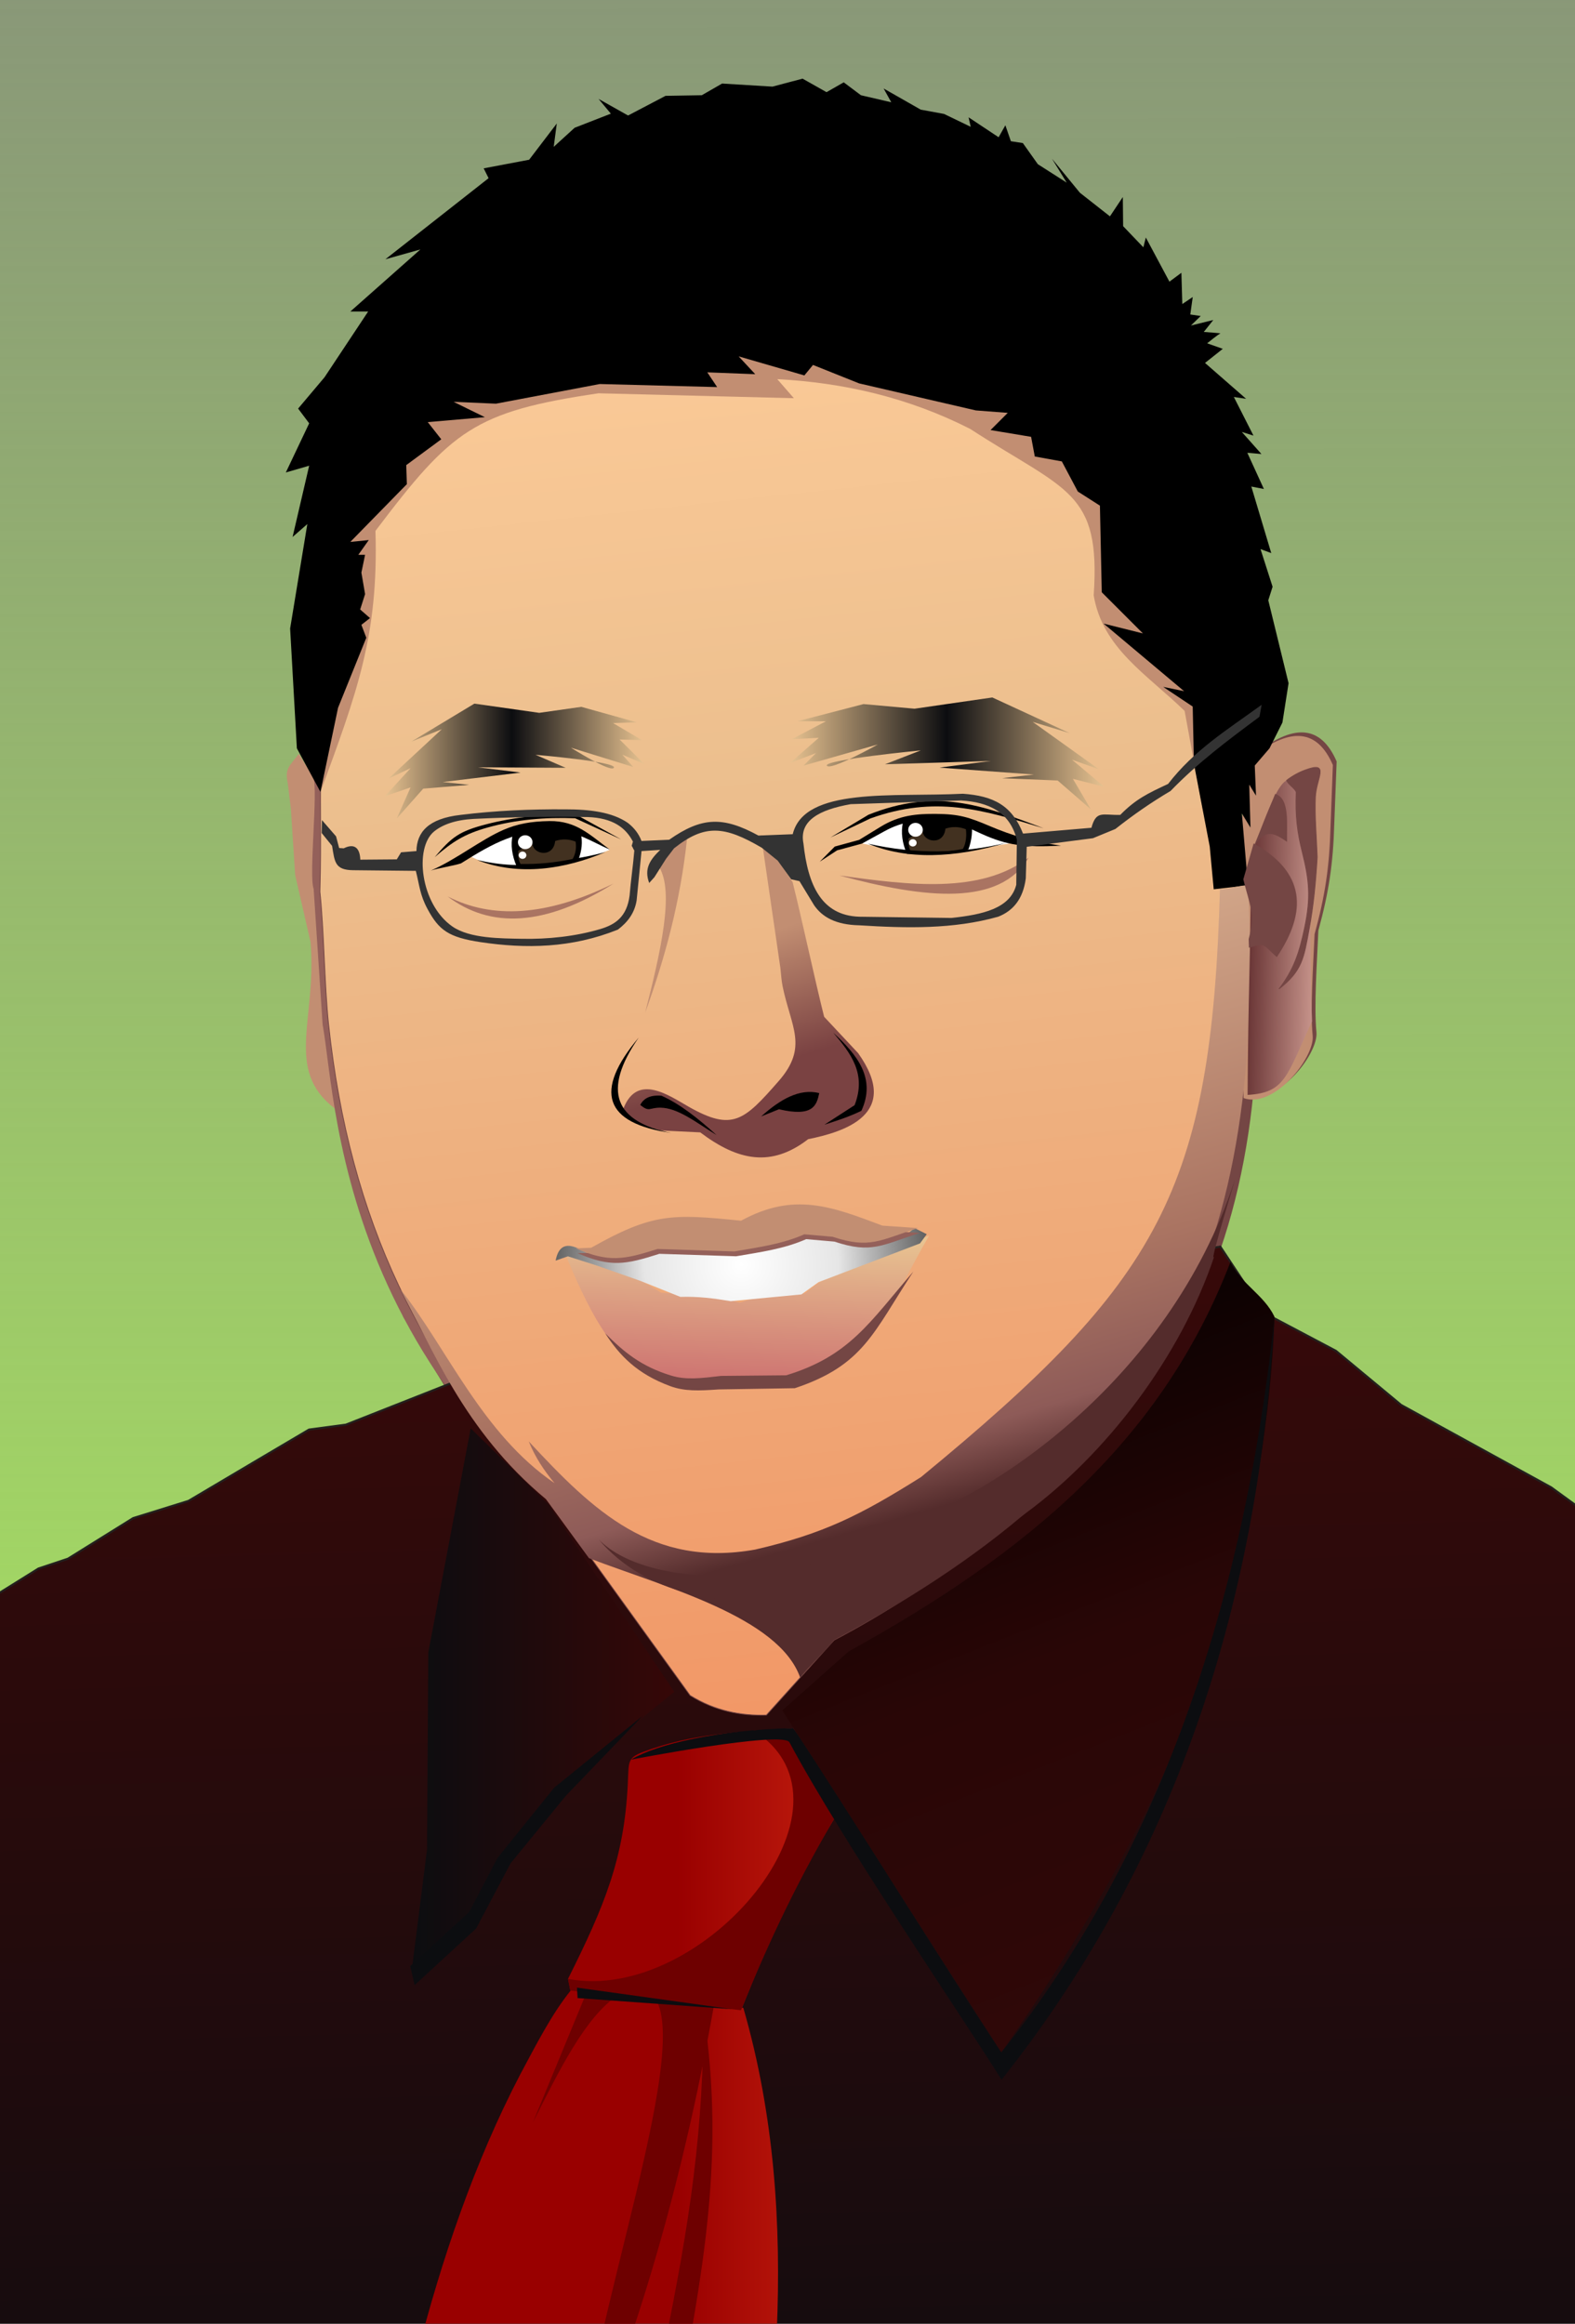 <?xml version="1.0" encoding="UTF-8" standalone="no"?>
<!-- Creator: CorelDRAW -->

<svg
   xmlns:dc="http://purl.org/dc/elements/1.1/"
   xmlns:cc="http://creativecommons.org/ns#"
   xmlns:rdf="http://www.w3.org/1999/02/22-rdf-syntax-ns#"
   xmlns:svg="http://www.w3.org/2000/svg"
   xmlns="http://www.w3.org/2000/svg"
   xmlns:xlink="http://www.w3.org/1999/xlink"
   xmlns:sodipodi="http://sodipodi.sourceforge.net/DTD/sodipodi-0.dtd"
   xmlns:inkscape="http://www.inkscape.org/namespaces/inkscape"
   xml:space="preserve"
   width="610"
   height="900"
   style="fill-rule:evenodd"
   viewBox="0 0 227.123 335.1"
   id="svg2"
   version="1.1"
   inkscape:version="0.48.4 r9939"
   sodipodi:docname="rene.svg"><rect x="0" y="0" width="227.123" height="335.1" fill="#808080" stroke="none"/><sodipodi:namedview
     pagecolor="#ffffff"
     bordercolor="#666666"
     borderopacity="1"
     objecttolerance="10"
     gridtolerance="10"
     guidetolerance="10"
     inkscape:pageopacity="0"
     inkscape:pageshadow="2"
     inkscape:window-width="1366"
     inkscape:window-height="713"
     id="namedview729"
     showgrid="false"
     inkscape:zoom="0.32649145"
     inkscape:cx="-248.87494"
     inkscape:cy="631.12263"
     inkscape:window-x="-2"
     inkscape:window-y="-3"
     inkscape:window-maximized="1"
     inkscape:current-layer="svg2"
     borderlayer="true" /><defs
     id="defs4"><linearGradient
       inkscape:collect="always"
       id="linearGradient4030"><stop
         style="stop-color:#a3d963;stop-opacity:1;"
         offset="0"
         id="stop4032" /><stop
         style="stop-color:#a3d963;stop-opacity:0;"
         offset="1"
         id="stop4034" /></linearGradient><linearGradient
       inkscape:collect="always"
       id="linearGradient3226"><stop
         style="stop-color:#ffff00;stop-opacity:1;"
         offset="0"
         id="stop3228" /><stop
         style="stop-color:#a3d963;stop-opacity:0"
         offset="1"
         id="stop3230" /></linearGradient><style
       type="text/css"
       id="style6">
    .str1 {stroke:#744644;stroke-width:0.101}
    .str2 {stroke:#CC66CC;stroke-width:0.101}
    .str3 {stroke:#1D1A1F;stroke-width:0.101}
    .str0 {stroke:#23201D;stroke-width:0.264}
    .fil50 {fill:none}
    .fil48 {fill:#0C0D10}
    .fil12 {fill:black}
    .fil14 {fill:#003333}
    .fil42 {fill:#333333}
    .fil36 {fill:#423120}
    .fil54 {fill:#4D0000}
    .fil53 {fill:#542C2C}
    .fil64 {fill:#660066}
    .fil44 {fill:#6E0000}
    .fil19 {fill:#744644}
    .fil52 {fill:#915E5A}
    .fil31 {fill:#94605A}
    .fil15 {fill:#990099}
    .fil6 {fill:#9F695A}
    .fil20 {fill:#A77260}
    .fil41 {fill:#AA7462}
    .fil30 {fill:#C28E72}
    .fil7 {fill:#CC66CC}
    .fil51 {fill:#E0A57B}
    .fil8 {fill:#ECB988}
    .fil69 {fill:#FF6600}
    .fil18 {fill:#FF99FF}
    .fil68 {fill:#FFCC00}
    .fil5 {fill:#FFCCCB}
    .fil13 {fill:white}
    .fil55 {fill:#1D1A1F}
    .fil70 {fill:#6E4671}
    .fil17 {fill:#D89480}
    .fil46 {fill:url(#id0)}
    .fil35 {fill:url(#id1)}
    .fil43 {fill:url(#id2)}
    .fil34 {fill:url(#id3)}
    .fil23 {fill:url(#id4)}
    .fil25 {fill:url(#id5)}
    .fil24 {fill:url(#id6)}
    .fil26 {fill:url(#id7)}
    .fil66 {fill:url(#id8)}
    .fil3 {fill:url(#id9)}
    .fil65 {fill:url(#id10)}
    .fil32 {fill:url(#id11)}
    .fil11 {fill:url(#id12)}
    .fil1 {fill:url(#id13)}
    .fil0 {fill:url(#id14)}
    .fil29 {fill:url(#id15)}
    .fil33 {fill:url(#id16)}
    .fil4 {fill:url(#id17)}
    .fil10 {fill:url(#id18)}
    .fil62 {fill:url(#id19)}
    .fil57 {fill:url(#id20)}
    .fil63 {fill:url(#id21)}
    .fil59 {fill:url(#id22)}
    .fil38 {fill:url(#id23)}
    .fil27 {fill:url(#id24)}
    .fil2 {fill:url(#id25)}
    .fil60 {fill:url(#id26)}
    .fil67 {fill:url(#id27)}
    .fil47 {fill:url(#id28)}
    .fil61 {fill:url(#id29)}
    .fil40 {fill:url(#id30)}
    .fil49 {fill:url(#id31)}
    .fil45 {fill:url(#id32)}
    .fil28 {fill:url(#id33)}
    .fil58 {fill:url(#id34)}
    .fil9 {fill:url(#id35)}
    .fil56 {fill:url(#id36)}
    .fil16 {fill:url(#id37)}
    .fil37 {fill:url(#id38)}
    .fil39 {fill:url(#id39)}
    .fil71 {fill:url(#id40)}
    .fil21 {fill:url(#id41)}
    .fil22 {fill:url(#id42)}
   </style><linearGradient
       id="id0"
       gradientUnits="userSpaceOnUse"
       x1="534.987"
       y1="224.785"
       x2="567.893"
       y2="224.785"><stop
         offset="0"
         style="stop-color:#0C0D10"
         id="stop9" /><stop
         offset="1"
         style="stop-color:#360707"
         id="stop11" /></linearGradient><linearGradient
       id="id1"
       gradientUnits="userSpaceOnUse"
       x1="621.904"
       y1="106.221"
       x2="582.447"
       y2="106.221"><stop
         offset="0"
         style="stop-color:#E8C391"
         id="stop14" /><stop
         offset="0.502"
         style="stop-color:#0C0D10"
         id="stop16" /><stop
         offset="1"
         style="stop-color:#E8C391"
         id="stop18" /></linearGradient><linearGradient
       id="id2"
       gradientUnits="userSpaceOnUse"
       x1="528.728"
       y1="285.394"
       x2="588.677"
       y2="285.394"><stop
         offset="0"
         style="stop-color:#990000"
         id="stop21" /><stop
         offset="0.659"
         style="stop-color:#990000"
         id="stop23" /><stop
         offset="1"
         style="stop-color:#C21E0F"
         id="stop25" /></linearGradient><linearGradient
       id="id3"
       gradientUnits="userSpaceOnUse"
       x1="531.547"
       y1="107.179"
       x2="564.125"
       y2="107.179"><stop
         offset="0"
         style="stop-color:#E8C391"
         id="stop28" /><stop
         offset="0.49"
         style="stop-color:#0C0D10"
         id="stop30" /><stop
         offset="1"
         style="stop-color:#E8C391"
         id="stop32" /></linearGradient><linearGradient
       id="id4"
       gradientUnits="userSpaceOnUse"
       xlink:href="#id3"
       x1="95.452"
       y1="115.577"
       x2="135.405"
       y2="115.577" /><linearGradient
       id="id5"
       gradientUnits="userSpaceOnUse"
       xlink:href="#id3"
       x1="150.681"
       y1="119.072"
       x2="190.116"
       y2="119.072" /><linearGradient
       id="id6"
       gradientUnits="userSpaceOnUse"
       x1="328.956"
       y1="115.286"
       x2="368.909"
       y2="115.286"><stop
         offset="0"
         style="stop-color:#FFD1D1"
         id="stop37" /><stop
         offset="0.49"
         style="stop-color:#0C0D10"
         id="stop39" /><stop
         offset="1"
         style="stop-color:#FFD4DC"
         id="stop41" /></linearGradient><linearGradient
       id="id7"
       gradientUnits="userSpaceOnUse"
       xlink:href="#id6"
       x1="384.185"
       y1="118.782"
       x2="423.62"
       y2="118.782" /><linearGradient
       id="id8"
       gradientUnits="userSpaceOnUse"
       x1="810.614"
       y1="41.808"
       x2="821.027"
       y2="229.239"><stop
         offset="0"
         style="stop-color:#FFCCCC"
         id="stop45" /><stop
         offset="0.749"
         style="stop-color:#FFCCC7"
         id="stop47" /><stop
         offset="1"
         style="stop-color:#EAC200"
         id="stop49" /></linearGradient><linearGradient
       id="id9"
       gradientUnits="userSpaceOnUse"
       x1="346.704"
       y1="341.842"
       x2="349.391"
       y2="207.495"><stop
         offset="0"
         style="stop-color:#0C0D10"
         id="stop52" /><stop
         offset="1"
         style="stop-color:#A11D9D"
         id="stop54" /></linearGradient><linearGradient
       id="id10"
       gradientUnits="userSpaceOnUse"
       xlink:href="#id9"
       x1="814.436"
       y1="344.345"
       x2="817.947"
       y2="168.8" /><linearGradient
       id="id11"
       gradientUnits="userSpaceOnUse"
       x1="584.819"
       y1="344.103"
       x2="579.896"
       y2="166.881"><stop
         offset="0"
         style="stop-color:#0C0D10"
         id="stop58" /><stop
         offset="1"
         style="stop-color:#380909"
         id="stop60" /></linearGradient><linearGradient
       id="id12"
       gradientUnits="userSpaceOnUse"
       x1="416.575"
       y1="146.194"
       x2="309.945"
       y2="143.655"><stop
         offset="0"
         style="stop-color:#FFCCCB"
         id="stop63" /><stop
         offset="1"
         style="stop-color:#FFB8B8"
         id="stop65" /></linearGradient><linearGradient
       id="id13"
       gradientUnits="userSpaceOnUse"
       x1="366.848"
       y1="-3.104"
       x2="327.891"
       y2="345.747"><stop
         offset="0"
         style="stop-color:#FFCC00"
         id="stop68" /><stop
         offset="1"
         style="stop-color:#ED62AA"
         id="stop70" /></linearGradient><linearGradient
       id="id14"
       gradientUnits="userSpaceOnUse"
       x1="100.291"
       y1="-0.34"
       x2="127.441"
       y2="343.564"><stop
         offset="0"
         style="stop-color:#9999FF"
         id="stop73" /><stop
         offset="1"
         style="stop-color:white"
         id="stop75" /></linearGradient><linearGradient
       id="id15"
       gradientUnits="userSpaceOnUse"
       x1="568.418"
       y1="-0.21"
       x2="595.691"
       y2="345.249"><stop
         offset="0"
         style="stop-color:#9999FF"
         id="stop78" /><stop
         offset="1"
         style="stop-color:white"
         id="stop80" /></linearGradient><linearGradient
       id="id16"
       gradientUnits="userSpaceOnUse"
       x1="571.524"
       y1="40.528"
       x2="591.831"
       y2="228.36"><stop
         offset="0"
         style="stop-color:#FFCC99"
         id="stop83" /><stop
         offset="0.361"
         style="stop-color:#ECBF8E"
         id="stop85" /><stop
         offset="1"
         style="stop-color:#F29766"
         id="stop87" /></linearGradient><linearGradient
       id="id17"
       gradientUnits="userSpaceOnUse"
       xlink:href="#id16"
       x1="112.803"
       y1="63.63"
       x2="138.558"
       y2="301.871" /><linearGradient
       id="id18"
       gradientUnits="userSpaceOnUse"
       x1="182.698"
       y1="147.045"
       x2="76.814"
       y2="143.384"><stop
         offset="0"
         style="stop-color:#FFCC99"
         id="stop91" /><stop
         offset="0.702"
         style="stop-color:#ECBF8E"
         id="stop93" /><stop
         offset="1"
         style="stop-color:#F29766"
         id="stop95" /></linearGradient><linearGradient
       id="id19"
       gradientUnits="userSpaceOnUse"
       x1="207.326"
       y1="297.511"
       x2="194.461"
       y2="340.782"><stop
         offset="0"
         style="stop-color:#760804"
         id="stop98" /><stop
         offset="0.769"
         style="stop-color:#500101"
         id="stop100" /><stop
         offset="1"
         style="stop-color:#2E0404"
         id="stop102" /></linearGradient><linearGradient
       id="id20"
       gradientUnits="userSpaceOnUse"
       x1="8.019"
       y1="342.581"
       x2="42.357"
       y2="285.352"><stop
         offset="0"
         style="stop-color:#760804"
         id="stop105" /><stop
         offset="1"
         style="stop-color:#4D0000"
         id="stop107" /></linearGradient><linearGradient
       id="id21"
       gradientUnits="userSpaceOnUse"
       x1="182.576"
       y1="286.243"
       x2="190.688"
       y2="233.515"><stop
         offset="0"
         style="stop-color:#9C0500"
         id="stop110" /><stop
         offset="0.31"
         style="stop-color:#740804"
         id="stop112" /><stop
         offset="0.831"
         style="stop-color:#500101"
         id="stop114" /><stop
         offset="1"
         style="stop-color:#2E0404"
         id="stop116" /></linearGradient><linearGradient
       id="id22"
       gradientUnits="userSpaceOnUse"
       x1="75.438"
       y1="341.617"
       x2="87.482"
       y2="263.328"><stop
         offset="0"
         style="stop-color:#760804"
         id="stop119" /><stop
         offset="0.58"
         style="stop-color:#500101"
         id="stop121" /><stop
         offset="1"
         style="stop-color:#2E0404"
         id="stop123" /></linearGradient><linearGradient
       id="id23"
       gradientUnits="userSpaceOnUse"
       x1="576.767"
       y1="186.841"
       x2="577.438"
       y2="166.694"><stop
         offset="0"
         style="stop-color:#CB6C6E"
         id="stop126" /><stop
         offset="1"
         style="stop-color:#E8C391"
         id="stop128" /></linearGradient><linearGradient
       id="id24"
       gradientUnits="userSpaceOnUse"
       x1="133.124"
       y1="299.526"
       x2="121.325"
       y2="185.489"><stop
         offset="0"
         style="stop-color:#E6BF9C"
         id="stop131" /><stop
         offset="0.549"
         style="stop-color:#AA7462"
         id="stop133" /><stop
         offset="0.702"
         style="stop-color:#8E5B58"
         id="stop135" /><stop
         offset="0.78"
         style="stop-color:#542C2C"
         id="stop137" /><stop
         offset="1"
         style="stop-color:#542C2C"
         id="stop139" /></linearGradient><linearGradient
       id="id25"
       gradientUnits="userSpaceOnUse"
       x1="119.821"
       y1="206.357"
       x2="109.267"
       y2="343.561"><stop
         offset="0"
         style="stop-color:black"
         id="stop142" /><stop
         offset="0.188"
         style="stop-color:#950100"
         id="stop144" /><stop
         offset="1"
         style="stop-color:#610E07"
         id="stop146" /></linearGradient><linearGradient
       id="id26"
       gradientUnits="userSpaceOnUse"
       xlink:href="#id22"
       x1="163.159"
       y1="328.747"
       x2="169.658"
       y2="286.508" /><linearGradient
       id="id27"
       gradientUnits="userSpaceOnUse"
       x1="814.919"
       y1="121.828"
       x2="832.181"
       y2="225.401"><stop
         offset="0"
         style="stop-color:#CC66CC"
         id="stop150" /><stop
         offset="0.659"
         style="stop-color:#AE5FB0"
         id="stop152" /><stop
         offset="0.831"
         style="stop-color:#7C5282"
         id="stop154" /><stop
         offset="1"
         style="stop-color:#6D4E75"
         id="stop156" /></linearGradient><linearGradient
       id="id28"
       gradientUnits="userSpaceOnUse"
       x1="639.496"
       y1="129.717"
       x2="648.356"
       y2="129.967"><stop
         offset="0"
         style="stop-color:#622E2F"
         id="stop159" /><stop
         offset="1"
         style="stop-color:#C7948B"
         id="stop161" /></linearGradient><linearGradient
       id="id29"
       gradientUnits="userSpaceOnUse"
       xlink:href="#id22"
       x1="126.41"
       y1="336.829"
       x2="131.064"
       y2="306.582" /><linearGradient
       id="id30"
       gradientUnits="userSpaceOnUse"
       xlink:href="#id24"
       x1="572.656"
       y1="119.4"
       x2="603.018"
       y2="225.67" /><linearGradient
       id="id31"
       gradientUnits="userSpaceOnUse"
       xlink:href="#id24"
       x1="71.775"
       y1="136.199"
       x2="79.132"
       y2="156.118" /><linearGradient
       id="id32"
       gradientUnits="userSpaceOnUse"
       x1="593.787"
       y1="172.666"
       x2="630.965"
       y2="266.85"><stop
         offset="0"
         style="stop-color:black"
         id="stop167" /><stop
         offset="0.51"
         style="stop-color:#290606"
         id="stop169" /><stop
         offset="1"
         style="stop-color:#300808"
         id="stop171" /></linearGradient><linearGradient
       id="id33"
       gradientUnits="userSpaceOnUse"
       x1="72.77"
       y1="145.646"
       x2="64.133"
       y2="132.244"><stop
         offset="0"
         style="stop-color:#E6BF9C"
         id="stop174" /><stop
         offset="0.012"
         style="stop-color:#AA7462"
         id="stop176" /><stop
         offset="0.369"
         style="stop-color:#8E5B58"
         id="stop178" /><stop
         offset="0.78"
         style="stop-color:#542C2C"
         id="stop180" /><stop
         offset="1"
         style="stop-color:#542C2C"
         id="stop182" /></linearGradient><linearGradient
       id="id34"
       gradientUnits="userSpaceOnUse"
       xlink:href="#id20"
       x1="74.624"
       y1="306.017"
       x2="62.177"
       y2="340.869" /><linearGradient
       id="id35"
       gradientUnits="userSpaceOnUse"
       x1="87.886"
       y1="155.601"
       x2="61.211"
       y2="143.005"><stop
         offset="0"
         style="stop-color:#FFCC99"
         id="stop186" /><stop
         offset="0.361"
         style="stop-color:#ECBF8E"
         id="stop188" /><stop
         offset="1"
         style="stop-color:#C47347"
         id="stop190" /></linearGradient><linearGradient
       id="id36"
       gradientUnits="userSpaceOnUse"
       x1="153.033"
       y1="270.303"
       x2="148.336"
       y2="286.744"><stop
         offset="0"
         style="stop-color:#0C0D10"
         id="stop193" /><stop
         offset="0.451"
         style="stop-color:#7B4443"
         id="stop195" /><stop
         offset="1"
         style="stop-color:#C28E72"
         id="stop197" /></linearGradient><linearGradient
       id="id37"
       gradientUnits="userSpaceOnUse"
       x1="146.161"
       y1="155.412"
       x2="141.355"
       y2="140.325"><stop
         offset="0"
         style="stop-color:#7A4242"
         id="stop200" /><stop
         offset="1"
         style="stop-color:#C28E72"
         id="stop202" /></linearGradient><linearGradient
       id="id38"
       gradientUnits="userSpaceOnUse"
       xlink:href="#id37"
       x1="581.459"
       y1="145.031"
       x2="576.56"
       y2="129.652" /><radialGradient
       id="id39"
       gradientUnits="userSpaceOnUse"
       cx="576.302"
       cy="170.44"
       r="23.308"
       fx="576.302"
       fy="170.44"><stop
         offset="0"
         style="stop-color:white"
         id="stop206" /><stop
         offset="0.522"
         style="stop-color:#E6E6E6"
         id="stop208" /><stop
         offset="1"
         style="stop-color:#636363"
         id="stop210" /></radialGradient><radialGradient
       id="id40"
       gradientUnits="userSpaceOnUse"
       cx="810.136"
       cy="171.52"
       r="23.308"
       fx="810.136"
       fy="171.52"><stop
         offset="0"
         style="stop-color:white"
         id="stop213" /><stop
         offset="0.522"
         style="stop-color:#EDEDED"
         id="stop215" /><stop
         offset="1"
         style="stop-color:gray"
         id="stop217" /></radialGradient><radialGradient
       id="id41"
       gradientUnits="userSpaceOnUse"
       cx="141.654"
       cy="180.188"
       r="16.931"
       fx="141.654"
       fy="180.188"><stop
         offset="0"
         style="stop-color:white"
         id="stop220" /><stop
         offset="0.439"
         style="stop-color:#FEFEFE"
         id="stop222" /><stop
         offset="1"
         style="stop-color:#D9D9D9"
         id="stop224" /></radialGradient><radialGradient
       id="id42"
       gradientUnits="userSpaceOnUse"
       cx="375.158"
       cy="179.897"
       r="16.931"
       fx="375.158"
       fy="179.897"><stop
         offset="0"
         style="stop-color:white"
         id="stop227" /><stop
         offset="0.439"
         style="stop-color:#FEFEFE"
         id="stop229" /><stop
         offset="1"
         style="stop-color:#E0E0E0"
         id="stop231" /></radialGradient><linearGradient
       inkscape:collect="always"
       xlink:href="#id16"
       id="linearGradient3176"
       gradientUnits="userSpaceOnUse"
       x1="571.524"
       y1="40.528"
       x2="591.831"
       y2="228.36" /><linearGradient
       inkscape:collect="always"
       xlink:href="#id3"
       id="linearGradient3178"
       gradientUnits="userSpaceOnUse"
       x1="531.547"
       y1="107.179"
       x2="564.125"
       y2="107.179" /><linearGradient
       inkscape:collect="always"
       xlink:href="#linearGradient3226"
       id="linearGradient3232"
       x1="42.88"
       y1="118.969"
       x2="99.543"
       y2="149.597"
       gradientUnits="userSpaceOnUse" /><linearGradient
       inkscape:collect="always"
       xlink:href="#linearGradient4030"
       id="linearGradient4036"
       x1="116.17"
       y1="340.174"
       x2="116.001"
       y2="1.49"
       gradientUnits="userSpaceOnUse"
       gradientTransform="matrix(1.229,0,0,0.994,-29.626,-93.251)" /></defs><rect
     style="fill:url(#linearGradient4036);fill-opacity:1;stroke:#000080;stroke-width:3.259"
     id="rect4002"
     width="285.478"
     height="339.243"
     x="-28.744"
     y="-93.85" /><g
     id="Ebene_x0020_1"
     transform="matrix(1.148,0,0,1.148,-554.71,-13.297)"><path
       class="fil19"
       d="m 641.488,105.805 c 4.271,-3.161 7.617,-3.17 9.611,1.429 -0.1,2.622 -0.199,5.245 -0.299,7.867 -0.14,4.968 -0.684,8.584 -1.998,13.378 -0.176,4.038 -0.56,9.521 -0.241,12.757 0.267,2.716 -4.837,9.214 -8.677,7.838 -0.347,-10.536 -0.693,-21.072 -1.04,-31.608 0.882,-3.887 1.763,-7.774 2.645,-11.661 z"
       id="path399"
       inkscape:connector-curvature="0"
       style="fill:#744644" /><path
       class="fil19"
       d="m 533.761,176.839 c 6.173,7.398 10.617,16.111 19.754,22.341 -1.306,-1.571 -2.452,-3.271 -3.244,-5.253 8.162,8.807 15.553,15.879 28.426,13.595 8.66,-1.998 13.296,-4.363 20.856,-9.115 29.868,-24.582 36.493,-35.822 37.541,-73.846 0.978,0.052 2.546,-0.53 3.525,-0.479 3.566,43.684 -9.338,71.333 -52.001,94.807 -1.081,1.39 -3.167,3.321 -4.249,4.712 -2.713,-7.622 -16.829,-11.303 -26.529,-14.998 -1.802,-2.472 -3.605,-4.944 -5.407,-7.415 -10.364,-8.612 -14.123,-16.992 -18.673,-24.35 z"
       id="path401"
       inkscape:connector-curvature="0"
       style="fill:#744644" /><path
       class="fil30"
       d="m 522.973,109.912 c -0.746,-1.209 -1.492,-2.418 -2.238,-3.627 -1.182,1.558 -1.79,1.8 -1.389,3.705 0.129,1.055 0.257,2.11 0.386,3.164 0.18,2.778 0.36,5.557 0.54,8.335 0.643,2.804 1.286,5.608 1.929,8.412 0.843,9.653 -3.343,16.006 3.037,20.924 -0.334,-13.532 -1.931,-27.381 -2.265,-40.913 z"
       id="path403"
       inkscape:connector-curvature="0"
       style="fill:#c28e72" /><path
       class="fil31"
       d="m 587.596,96.454 c -9.528,1.433 -19.009,2.523 -29.079,7.095 2.021,-0.3 4.068,-0.397 6.174,-0.044 -11.765,2.401 -21.647,5.044 -26.381,17.231 -2.79,8.438 -3.177,13.628 -3.042,22.557 5.496,38.291 11.66,49.79 43.609,70.432 -0.552,0.809 -0.869,2.451 -1.422,3.261 -51.811,-25.504 -51.805,-66.201 -53.732,-76.698 0,0 -1.129,-17.054 -1.129,-17.054 -0.627,-1.646 0.581,-12.362 -0.046,-14.008 7.922,1.64 17.474,-0.504 25.669,-6.873 3.048,-0.257 6.097,-0.513 9.145,-0.77 12.742,-4.384 21.583,-5.061 30.233,-5.128 z"
       id="path405"
       inkscape:connector-curvature="0"
       style="fill:#94605a" /><path
       class="fil30"
       d="m 641.013,106.253 c 4.271,-3.161 7.617,-3.17 9.611,1.429 -0.1,2.622 -0.199,5.245 -0.299,7.867 -0.14,4.968 -0.684,8.584 -1.998,13.378 -0.176,4.038 -0.56,9.521 -0.241,12.757 0.267,2.716 -4.837,9.214 -8.678,7.838 -0.347,-10.536 -0.693,-21.072 -1.04,-31.608 0.882,-3.887 1.763,-7.774 2.645,-11.661 z"
       id="path407"
       inkscape:connector-curvature="0"
       style="fill:#c28e72" /><polygon
       class="fil32 str0"
       points="687.782,203.834 696.738,211.25 696.738,342.804 467.977,342.804 467.977,221.137 488.027,208.623 491.735,207.387 499.923,202.289 506.875,200.126 515.218,195.183 522.015,191.166 526.65,190.548 543.489,183.905 636.482,168.18 640.354,174.018 640.199,175.563 651.013,181.279 659.201,188.076 678.049,198.427 683.147,202.135 "
       id="polygon409"
       style="fill:url(#id11);stroke:#23201d;stroke-width:0.264" /><path
       class="fil33 str1"
       d="m 523.538,105.295 c -0.206,6.798 0.051,11.511 -0.155,18.309 0.515,4.841 0.567,11.765 1.082,16.606 2.666,24.862 11.554,42.776 27.808,59.942 5.871,8.136 11.741,16.273 17.612,24.409 3.193,1.982 6.386,2.548 9.578,2.472 2.832,-3.141 5.665,-6.283 8.497,-9.424 26.772,-14.117 43.847,-35.526 51.311,-67.911 -0.309,-6.437 0.752,-12.32 0.443,-18.757 -0.206,-2.317 -0.412,-4.635 -0.618,-6.952 -4.794,-21.633 -9.588,-43.266 -14.382,-64.899 -13.086,-5.77 -26.171,-11.54 -39.257,-17.31 -12.88,3.606 -25.759,7.213 -38.639,10.819 -7.006,6.491 -14.013,12.983 -21.02,19.474 -0.754,11.074 -1.507,22.149 -2.261,33.223 z"
       id="path411"
       inkscape:connector-curvature="0"
       style="fill:url(#linearGradient3176);stroke:#744644;stroke-width:0.101" /><path
       class="fil30"
       d="m 523.453,111.07 c 4.567,-12.449 7.31,-19.654 6.906,-32.795 9.569,-12.658 12.401,-14.982 28.016,-17.288 8.181,0.206 16.362,0.412 24.543,0.617 -0.695,-0.798 -1.389,-1.595 -2.084,-2.393 8.367,0.444 16.484,2.309 24.234,6.251 12.119,7.87 16.408,7.755 15.513,20.915 1.131,6.66 6.644,9.869 11.422,14.51 0.767,4.194 1.534,8.389 2.301,12.583 0.185,-9.777 0.37,-19.554 0.555,-29.331 -3.782,-5.84 -7.563,-11.68 -11.345,-17.52 -15.676,-5.311 -31.352,-10.621 -47.029,-15.932 -14.934,3.965 -29.868,7.931 -44.802,11.896 -2.177,6.337 -4.354,12.673 -6.531,19.01 -0.566,9.825 -1.132,19.651 -1.699,29.476 z"
       id="path413"
       inkscape:connector-curvature="0"
       style="fill:#c28e72" /><path
       class="fil12"
       d="m 584.238,58.743 -8.258,-2.393 2.084,2.238 -6.02,-0.232 1.235,1.852 -14.741,-0.386 -13.043,2.47 -5.325,-0.232 3.936,1.929 -7.178,0.617 1.698,2.161 -4.399,3.241 0.077,2.393 -7.1,7.255 2.315,-0.232 -1.312,1.852 0.849,0 -0.463,2.238 0.463,2.701 -0.617,1.929 1.235,1.081 -1.081,0.849 0.617,1.621 -3.55,8.798 -2.207,10.573 -2.964,-5.48 -0.849,-15.05 2.161,-13.12 -1.852,1.621 2.084,-8.953 -2.933,0.849 2.933,-6.174 -1.389,-1.852 3.319,-3.936 5.48,-8.258 -2.238,0 8.798,-7.795 -4.399,1.235 12.966,-10.188 -0.617,-1.235 5.711,-1.081 3.473,-4.554 -0.386,2.933 2.624,-2.393 4.554,-1.775 -1.544,-1.852 3.705,2.084 4.708,-2.47 4.554,-0.077 2.547,-1.466 6.329,0.386 3.782,-1.003 3.01,1.698 2.161,-1.235 2.161,1.621 3.811,0.885 -0.963,-1.734 4.661,2.658 2.928,0.539 3.352,1.618 -0.27,-1.194 3.775,2.504 0.848,-1.502 0.693,2.003 1.502,0.231 1.888,2.658 3.621,2.311 -1.849,-3.005 3.506,4.276 3.775,2.966 1.618,-2.427 0.038,3.66 2.543,2.658 0.308,-1.233 2.966,5.547 1.502,-1.117 0.116,3.929 1.31,-0.886 -0.308,2.196 1.31,0.193 -1.233,1.194 2.812,-0.693 -1.194,1.502 c 0,0 2.273,0.154 2.08,0.193 -0.193,0.039 -1.657,1.233 -1.657,1.233 l 1.965,0.693 -2.234,1.772 5.162,4.507 -1.541,-0.231 2.465,4.854 -1.464,-0.462 2.465,2.774 -1.772,-0.154 2.08,4.546 -1.579,-0.308 2.504,8.36 -1.348,-0.501 1.516,4.73 -0.54,1.698 2.547,10.419 -0.772,4.939 -1.621,3.241 -1.852,2.161 0.154,3.782 -0.849,-1.389 0.154,5.402 -1.081,-1.775 0.772,9.03 -4.307,0.498 -0.498,-5.36 -1.987,-10.419 -0.154,-7.178 -3.705,-2.47 2.624,0.54 -10.11,-8.49 4.939,1.235 -5.171,-5.171 -0.232,-10.882 -2.778,-1.775 -2.007,-3.782 -3.396,-0.617 -0.463,-2.47 -5.094,-0.849 2.161,-2.161 -4.013,-0.309 -14.664,-3.396 -5.788,-2.315 -1.081,1.312 z"
       id="path415"
       inkscape:connector-curvature="0"
       style="fill:#000000" /><path
       class="fil34"
       d="m 562.74,107.926 -7.825,-2.419 c 0,0 5.116,3.235 5.404,2.497 0.287,-0.738 -9.847,-1.603 -9.847,-1.603 l 3.788,1.631 -11.045,-0.063 5.379,0.662 -9.79,1.189 3.319,0.354 -5.762,0.478 -3.317,3.736 1.725,-3.894 -3.223,1.105 3.23,-3.525 -2.749,1.295 6.667,-6.185 -3.801,1.545 7.89,-4.757 8.153,1.157 5.287,-0.754 6.969,1.946 -2.98,0.096 3.619,2.137 -2.8,-0.077 3.093,3.072 -2.745,-1.164 1.36,1.542 z"
       id="path417"
       inkscape:connector-curvature="0"
       style="fill:url(#linearGradient3178)" /><path
       class="fil35"
       d="m 584.133,107.758 9.33,-2.659 c 0,0 -6.029,3.385 -6.408,2.659 -0.378,-0.725 11.803,-1.912 11.803,-1.912 l -4.497,1.745 13.315,-0.416 -6.458,0.832 11.856,0.871 -3.987,0.458 6.968,0.292 4.161,3.614 -2.248,-3.823 3.935,0.997 -4.047,-3.407 3.37,1.202 -8.306,-5.946 4.65,1.417 -9.719,-4.485 -9.78,1.413 -6.408,-0.582 -8.319,2.161 3.597,0 -4.272,2.244 3.372,-0.166 -3.597,3.158 3.26,-1.247 -1.574,1.579 z"
       id="path419"
       inkscape:connector-curvature="0"
       style="fill:url(#id1)" /><path
       class="fil13"
       d="m 542.418,119.219 c 1.758,0.9 4.202,1.5 8.331,1.366 3.193,-0.408 6.277,-1.035 9.057,-2.27 -2.559,-1.702 -5.697,-2.362 -9.019,-2.69 -3.267,0.63 -5.928,1.982 -8.37,3.594 z"
       id="path421"
       inkscape:connector-curvature="0"
       style="fill:#ffffff" /><path
       class="fil12"
       d="m 537.318,120.939 c 0.862,-0.287 2.918,-0.613 3.779,-0.9 4.292,-2.711 6.967,-4.049 11.511,-4.185 2.596,-0.077 4.852,1.427 7.198,2.462 -2.535,-1.863 -4.207,-3.636 -7.59,-3.591 -2.387,0.032 -4.098,0.375 -5.769,1.1 -2.814,1.222 -6.002,3.767 -9.129,5.114 z"
       id="path423"
       inkscape:connector-curvature="0"
       style="fill:#000000" /><path
       class="fil12"
       d="m 547.602,116.409 c -0.298,1.33 -0.081,2.659 0.487,3.989 2.704,0.01 5.108,-0.184 7.759,-0.825 0.433,-1.085 0.558,-2.282 0.301,-3.286 -2.849,-0.773 -5.698,-0.733 -8.547,0.122 z"
       id="path425"
       inkscape:connector-curvature="0"
       style="fill:#000000" /><path
       class="fil12"
       d="m 543.135,119.618 c 3.121,0.7 5.696,0.801 8.439,0.387 2.714,-0.409 5.014,-0.642 7.681,-1.398 -4.997,2.147 -10.87,3.08 -16.121,1.011 z"
       id="path427"
       inkscape:connector-curvature="0"
       style="fill:#000000" /><path
       class="fil36"
       d="m 548.294,118.47 c -0.021,0.848 0.038,1.186 0.291,1.646 2.194,0.035 4.375,-0.167 6.544,-0.631 0.415,-0.726 0.475,-1.452 0.375,-2.179 -0.857,-0.336 -1.713,-0.362 -2.57,-0.078 -0.221,2.161 -2.819,1.739 -2.873,0.243 -0.589,0.333 -1.177,0.665 -1.766,0.998 z"
       id="path429"
       inkscape:connector-curvature="0"
       style="fill:#423120" /><ellipse
       class="fil13"
       cx="549.173"
       cy="117.376"
       rx="0.915"
       ry="0.871"
       id="ellipse431"
       d="m 550.088,117.376 c 0,0.481 -0.41,0.871 -0.915,0.871 -0.505,0 -0.915,-0.39 -0.915,-0.871 0,-0.481 0.41,-0.871 0.915,-0.871 0.505,0 0.915,0.39 0.915,0.871 z"
       sodipodi:cx="549.17297"
       sodipodi:cy="117.376"
       sodipodi:rx="0.91500598"
       sodipodi:ry="0.87073201"
       style="fill:#ffffff" /><ellipse
       class="fil13"
       cx="548.833"
       cy="119.014"
       rx="0.482"
       ry="0.458"
       id="ellipse433"
       d="m 549.315,119.014 c 0,0.253 -0.216,0.458 -0.482,0.458 -0.266,0 -0.482,-0.205 -0.482,-0.458 0,-0.253 0.216,-0.458 0.482,-0.458 0.266,0 0.482,0.205 0.482,0.458 z"
       sodipodi:cx="548.83301"
       sodipodi:cy="119.014"
       sodipodi:rx="0.481765"
       sodipodi:ry="0.458453"
       style="fill:#ffffff" /><path
       class="fil12"
       d="m 537.797,119.262 c 2.24,-1.943 3.71,-2.903 6.632,-3.723 3.59,-1.008 7.272,-1.313 11.012,-1.169 1.926,0.886 3.852,1.772 5.778,2.658 -1.913,-1.053 -3.827,-2.106 -5.74,-3.159 -3.985,-0.02 -7.759,0.36 -11.253,1.272 -3.328,0.869 -4.274,1.571 -6.429,4.121 z"
       id="path435"
       inkscape:connector-curvature="0"
       style="fill:#000000" /><path
       class="fil37"
       d="m 561.525,150.793 c 1.747,-4.438 5.729,-1.574 8.178,-0.185 5.506,3.122 6.946,1.762 11.307,-3.222 3.772,-4.311 1.528,-6.82 0.49,-11.924 -0.153,-0.751 -0.184,-1.522 -0.276,-2.283 -0.681,-4.655 -1.758,-12.08 -2.439,-16.735 1.325,1.981 2.649,3.962 3.974,5.943 1.189,4.717 2.773,12.204 3.961,16.921 1.424,1.523 2.847,3.046 4.271,4.568 5.502,7.707 -1.803,9.899 -6.277,10.808 -4.612,3.555 -8.783,2.749 -13.557,-0.854 -1.658,-0.08 -3.315,-0.159 -4.973,-0.239 -2.499,-0.698 -4.179,-1.599 -4.66,-2.798 z"
       id="path437"
       inkscape:connector-curvature="0"
       style="fill:url(#id38)" /><path
       class="fil12"
       d="m 563.425,141.922 c -5.68,6.771 -4.316,10.764 4.093,11.98 -7.035,-1.398 -8.765,-5.224 -4.093,-11.98 z"
       id="path439"
       inkscape:connector-curvature="0"
       style="fill:#000000" /><path
       class="fil12"
       d="m 563.618,150.376 c 0.415,-0.774 1.17,-1.269 2.674,-1.151 2.362,1.058 4.646,2.89 6.908,4.94 -2.628,-1.632 -4.858,-3.414 -7.052,-3.438 -1.408,-0.016 -1.366,0.612 -2.531,-0.35 z"
       id="path441"
       inkscape:connector-curvature="0"
       style="fill:#000000" /><path
       class="fil12"
       d="m 586.105,148.893 c -2.493,-0.612 -4.908,0.795 -7.296,2.934 0.747,-0.3 1.494,-0.601 2.24,-0.901 4.277,1.004 4.728,-0.475 5.055,-2.033 z"
       id="path443"
       inkscape:connector-curvature="0"
       style="fill:#000000" /><path
       class="fil12"
       d="m 587.872,141.313 c 2.163,2.552 4.211,5.148 2.674,9.1 -1.263,0.817 -2.526,1.634 -3.788,2.451 1.55,-0.499 3.1,-0.993 4.643,-1.746 1.869,-4.076 -0.525,-7.022 -3.528,-9.805 z"
       id="path445"
       inkscape:connector-curvature="0"
       style="fill:#000000" /><path
       class="fil30"
       d="m 569.507,116.889 c -0.597,0.412 -1.195,0.824 -1.792,1.235 -0.567,0.806 -1.134,1.612 -1.701,2.419 1.88,3.093 0.202,10.494 -1.779,18.261 2.464,-6.775 4.423,-13.928 5.272,-21.915 z"
       id="path447"
       inkscape:connector-curvature="0"
       style="fill:#c28e72" /><path
       class="fil38"
       d="m 554.296,169.346 c 0.772,-0.051 1.544,-0.103 2.315,-0.154 3.509,1.422 6.447,2.777 9.647,4.785 2.271,0.067 4.276,0.463 6.56,0.463 1.106,0.257 2.212,0.515 3.319,0.772 3.025,-0.987 4.985,-1.158 8.181,-1.158 4.403,-3.715 10.252,-5.151 15.59,-7.255 -4.819,8.29 -6.529,14.717 -15.436,17.905 -19.749,0.711 -22.916,2.032 -30.177,-15.358 z"
       id="path449"
       inkscape:connector-curvature="0"
       style="fill:url(#id23)" /><path
       class="fil39"
       d="m 552.994,169.939 c 0.581,-3.098 2.86,-1.639 4.708,-0.463 1.492,0.129 2.984,0.257 4.476,0.386 4.425,-2.065 7.531,-1.411 12.426,-1.158 1.621,-0.283 3.241,-0.566 4.862,-0.849 5.01,-1.202 6.544,-1.175 11.5,0.232 2.954,-0.248 5.037,-0.412 7.1,-2.238 0.515,0.257 1.029,0.515 1.544,0.772 -0.283,0.386 -0.566,0.772 -0.849,1.158 -4.245,1.621 -8.49,3.241 -12.735,4.862 -0.72,0.515 -1.441,1.029 -2.161,1.544 -2.959,0.283 -5.917,0.566 -8.876,0.849 -2.222,-0.37 -4.084,-0.606 -6.329,-0.54 -1.672,-0.669 -3.344,-1.338 -5.017,-2.007 -1.827,-0.643 -3.653,-1.286 -5.48,-1.929 -1.209,-0.386 -2.418,-0.772 -3.627,-1.158 -0.515,0.18 -1.029,0.36 -1.544,0.54 z"
       id="path451"
       inkscape:connector-curvature="0"
       style="fill:url(#id39)" /><path
       class="fil19"
       d="m 559.215,179.065 c 2.351,2.359 4.521,4.166 8.277,5.314 1.891,0.578 3.732,0.342 6.285,0.044 2.727,-0.026 5.454,-0.051 8.181,-0.077 7.96,-2.428 10.45,-6.632 15.976,-13.043 -5.044,7.661 -6.239,11.778 -14.895,14.664 -3.19,0.051 -6.38,0.103 -9.57,0.154 -2.492,0.175 -4.294,0.244 -6.069,-0.409 -4.16,-1.531 -6.375,-3.835 -8.184,-6.647 z"
       id="path453"
       inkscape:connector-curvature="0"
       style="fill:#744644" /><path
       class="fil31"
       d="m 566.02,169.085 c 3.216,0.103 6.432,0.206 9.647,0.309 3.026,-0.523 5.978,-0.909 8.798,-2.151 1.183,0.103 2.367,0.206 3.55,0.309 4.678,1.559 5.975,0.419 10.728,-1.09 -1.492,-0.103 -2.984,-0.206 -4.476,-0.309 -6.415,-2.423 -11.122,-4.245 -17.751,-0.617 -8.723,-0.89 -11.131,-0.941 -18.832,3.396 -0.643,0.026 -1.286,0.051 -1.929,0.077 4.112,1.792 6.026,1.434 10.265,0.077 z"
       id="path455"
       inkscape:connector-curvature="0"
       style="fill:#94605a" /><path
       class="fil30"
       d="m 565.79,168.476 c 3.216,0.103 6.432,0.206 9.647,0.309 3.026,-0.523 5.978,-0.909 8.798,-2.151 1.183,0.103 2.367,0.206 3.55,0.309 4.678,1.559 5.975,0.419 10.728,-1.09 -1.492,-0.103 -2.984,-0.206 -4.476,-0.309 -6.415,-2.423 -11.122,-4.245 -17.751,-0.617 -8.723,-0.89 -11.131,-0.941 -18.832,3.396 -0.643,0.026 -1.286,0.051 -1.929,0.077 4.112,1.792 6.026,1.434 10.265,0.077 z"
       id="path457"
       inkscape:connector-curvature="0"
       style="fill:#c28e72" /><path
       class="fil40"
       d="m 533.502,173.546 c 5.864,7.398 10.219,18.121 19.356,24.352 -1.306,-1.571 -2.452,-3.271 -3.244,-5.253 8.162,8.807 15.553,15.879 28.426,13.595 8.66,-1.998 13.296,-4.363 20.856,-9.115 29.868,-24.582 36.493,-35.822 37.541,-73.846 0.978,0.052 2.546,-0.53 3.525,-0.479 2.212,45.528 -9.675,72.264 -52.001,94.807 -1.081,1.39 -3.167,3.321 -4.249,4.712 -2.713,-7.622 -16.829,-11.303 -26.529,-14.998 -1.802,-2.472 -3.605,-4.944 -5.407,-7.415 -10.364,-8.612 -14.304,-19.096 -18.274,-26.361 z"
       id="path459"
       inkscape:connector-curvature="0"
       style="fill:url(#id30)" /><path
       class="fil41"
       d="m 560.268,122.572 c -8.644,5.422 -15.487,5.666 -20.838,1.621 5.551,2.849 12.406,2.528 20.838,-1.621 z"
       id="path461"
       inkscape:connector-curvature="0"
       style="fill:#aa7462" /><polygon
       class="fil13"
       points="603.781,114.47 611.072,117.362 605.834,118.2 600.093,118.787 595.735,118.409 591.506,117.543 595.819,114.848 "
       id="polygon463"
       style="fill:#ffffff" /><path
       class="fil12"
       d="m 586.167,119.827 c 0.728,-0.476 1.455,-0.951 2.183,-1.427 1.035,-0.28 2.071,-0.56 3.106,-0.84 0.962,-0.528 1.925,-1.055 2.887,-1.583 2.337,-1.281 4.248,-1.346 6.581,-1.305 2.404,0.041 3.424,0.697 5.612,1.677 3.17,1.42 5.241,1.702 9.937,1.464 -3.571,-0.517 -6.07,-1.238 -8.902,-2.44 -2.664,-1.13 -3.857,-1.527 -6.784,-1.55 -2.424,-0.02 -4.585,0.153 -6.948,1.599 -0.907,0.555 -1.815,1.111 -2.722,1.666 -1.02,0.279 -2.039,0.559 -3.059,0.838 -0.631,0.634 -1.261,1.269 -1.892,1.903 z"
       id="path465"
       inkscape:connector-curvature="0"
       style="fill:#000000" /><path
       class="fil12"
       d="m 596.626,114.854 c -0.298,1.33 -0.081,2.659 0.487,3.989 2.704,0.01 5.071,0.101 7.721,-0.541 0.433,-1.086 0.596,-2.567 0.339,-3.571 -2.849,-0.773 -5.698,-0.733 -8.547,0.122 z"
       id="path467"
       inkscape:connector-curvature="0"
       style="fill:#000000" /><path
       class="fil36"
       d="m 597.318,116.915 c -0.021,0.848 0.038,1.186 0.291,1.646 2.194,0.035 4.375,0.123 6.544,-0.34 0.415,-0.726 0.475,-1.743 0.375,-2.469 -0.857,-0.336 -1.713,-0.362 -2.57,-0.078 -0.221,2.161 -2.819,1.739 -2.873,0.243 -0.589,0.333 -1.177,0.665 -1.766,0.998 z"
       id="path469"
       inkscape:connector-curvature="0"
       style="fill:#423120" /><ellipse
       class="fil13"
       cx="598.197"
       cy="115.821"
       rx="0.915"
       ry="0.871"
       id="ellipse471"
       d="m 599.112,115.821 c 0,0.481 -0.41,0.871 -0.915,0.871 -0.505,0 -0.915,-0.39 -0.915,-0.871 0,-0.481 0.41,-0.871 0.915,-0.871 0.505,0 0.915,0.39 0.915,0.871 z"
       sodipodi:cx="598.19702"
       sodipodi:cy="115.821"
       sodipodi:rx="0.91500598"
       sodipodi:ry="0.87073201"
       style="fill:#ffffff" /><ellipse
       class="fil13"
       cx="597.857"
       cy="117.459"
       rx="0.482"
       ry="0.458"
       id="ellipse473"
       d="m 598.339,117.459 c 0,0.253 -0.216,0.458 -0.482,0.458 -0.266,0 -0.482,-0.205 -0.482,-0.458 0,-0.253 0.216,-0.458 0.482,-0.458 0.266,0 0.482,0.205 0.482,0.458 z"
       sodipodi:cx="597.85699"
       sodipodi:cy="117.459"
       sodipodi:rx="0.481765"
       sodipodi:ry="0.458453"
       style="fill:#ffffff" /><path
       class="fil12"
       d="m 592.237,117.563 c 4.867,2.021 10.745,1.852 17.461,-0.133 -5.627,1.405 -11.441,1.493 -17.461,0.133 z"
       id="path475"
       inkscape:connector-curvature="0"
       style="fill:#000000" /><path
       class="fil41"
       d="m 588.635,121.555 c 10.854,2.937 20.13,3.891 23.771,-2.238 -6.015,4.564 -14.847,3.492 -23.771,2.238 z"
       id="path477"
       inkscape:connector-curvature="0"
       style="fill:#aa7462" /><path
       class="fil12"
       d="m 587.51,116.788 c 1.672,-0.798 3.344,-1.595 5.017,-2.393 8.114,-2.909 14.011,-1.136 21.764,1.235 -7.876,-2.985 -13.546,-5.054 -21.999,-1.704 l -4.782,2.862 z"
       id="path479"
       inkscape:connector-curvature="0"
       style="fill:#000000" /><path
       class="fil42"
       d="m 535.504,118.495 c -0.642,0.051 -1.284,0.103 -1.926,0.154 -0.18,0.295 -0.36,0.591 -0.539,0.886 -1.528,0.013 -3.056,0.026 -4.584,0.038 -0.045,-1.305 -0.608,-2.16 -2.08,-1.425 -0.193,-0.013 -0.385,-0.026 -0.578,-0.038 -0.128,-0.488 -0.257,-0.976 -0.385,-1.464 -0.591,-0.68 -1.181,-1.361 -1.772,-2.042 -0.013,0.539 -0.026,1.079 -0.038,1.618 0.437,0.539 0.873,1.079 1.31,1.618 0.325,2.056 0.373,3.032 2.64,3.058 2.59,0.029 5.35,0.048 7.878,0.082 0.478,1.883 0.501,2.998 1.481,4.813 1.417,2.626 2.625,3.534 6.626,4.136 5.726,0.861 11.476,0.761 17.279,-1.572 1.188,-0.905 2.087,-2.035 2.35,-3.66 0.205,-2.067 0.411,-4.135 0.616,-6.202 0.783,-0.051 1.567,-0.103 2.35,-0.154 -1.294,1.251 -2.052,2.367 -1.387,4.161 0.218,-0.244 0.437,-0.488 0.655,-0.732 0.488,-0.77 0.976,-1.541 1.464,-2.311 0.334,-0.437 0.668,-0.873 1.002,-1.31 3.853,-3.057 6.305,-2.841 11.018,-0.077 0.668,0.539 1.335,1.079 2.003,1.618 0.565,0.783 1.13,1.567 1.695,2.35 0.347,0.077 0.693,0.154 1.04,0.231 0.616,1.014 1.233,2.029 1.849,3.043 1.015,1.456 2.689,2.443 5.663,2.504 5.933,0.375 11.827,0.506 17.451,-1.079 1.878,-0.738 3.13,-2.228 3.467,-4.815 0.038,-1.323 0.077,-2.645 0.116,-3.968 2.774,-0.359 5.547,-0.719 8.321,-1.079 0.937,-0.385 1.875,-0.77 2.812,-1.156 2.279,-1.793 4.441,-3.298 6.934,-4.777 3.482,-3.598 7.148,-6.325 11.172,-9.323 0.09,-0.501 0.18,-1.002 0.27,-1.502 -4.371,3.169 -8.447,5.67 -11.75,9.939 -2.537,1.184 -4.065,1.908 -6.01,3.891 -2.245,0.054 -3.011,-0.603 -3.621,1.618 -2.864,0.244 -5.727,0.488 -8.591,0.732 -1.388,-3.539 -3.698,-4.729 -7.551,-5.008 -8.788,0.442 -19.925,-0.886 -21.38,5.085 -1.436,0.056 -2.872,0.112 -4.307,0.169 -4.467,-2.441 -7.131,-2.337 -11.209,0.523 -1.16,0.052 -2.319,0.103 -3.479,0.155 -0.361,-0.954 -0.966,-1.694 -1.739,-2.286 -1.96,-1.339 -4.752,-1.691 -7.846,-1.686 -4.404,-0.029 -8.788,0.159 -13.14,0.698 -4.072,0.458 -5.496,2.176 -5.547,4.546 z m 54.549,-5.894 c -3.955,0.7 -6.498,2.074 -5.933,4.931 0.559,5.194 2.238,9.05 7.011,9.207 3.865,0.051 7.73,0.103 11.595,0.154 3.87,-0.42 7.353,-1.162 8.128,-4.161 0.026,-1.888 0.051,-3.775 0.077,-5.663 -0.892,-3.493 -3.55,-4.726 -7.011,-4.931 -4.623,0.154 -9.246,0.308 -13.868,0.462 z m -47.345,1.849 c -2.281,0.126 -3.88,0.699 -4.955,1.557 -2.56,2.044 -1.742,9.178 2.269,11.96 2.202,1.527 6.101,1.489 8.695,1.546 3.242,0.071 6.796,-0.298 9.909,-1.232 1.861,-0.558 3.31,-1.519 3.657,-4.199 0.154,-1.888 0.44,-3.775 0.594,-5.663 -0.154,-0.193 -0.176,-0.385 -0.33,-0.578 0.051,-0.18 0.103,-0.36 0.154,-0.539 -0.911,-1.747 -2.529,-2.979 -5.701,-3.082 -4.894,-0.087 -9.655,0.009 -14.292,0.231 z"
       id="path481"
       inkscape:connector-curvature="0"
       style="fill:#333333" /><path
       class="fil43"
       d="m 565.244,231.209 c 5.647,-1.905 11.525,-2.125 17.599,-2.548 1.945,3.404 3.89,6.807 5.834,10.21 -2.285,3.841 -4.57,7.682 -6.855,11.523 l -5.412,13.389 0.161,0.031 c 7.872,27.245 3.324,55.068 0,78.315 -15.947,0 -31.895,0 -47.842,0 3.352,-21.352 8.303,-47.87 19.837,-70.001 1.985,-3.694 3.898,-7.501 6.323,-10.501 l -0.051,-0.001 c -0.097,-0.486 -0.194,-0.972 -0.292,-1.459 4.564,-9.128 7.05,-15.107 7.507,-24.419 0.166,-3.377 -0.189,-3.399 3.191,-4.539 z"
       id="path483"
       inkscape:connector-curvature="0"
       style="fill:url(#id2)" /><path
       class="fil44"
       d="m 582.842,228.661 c -0.041,0.609 -5.442,0.025 -4.942,0.341 14.714,9.297 -6.4,34.385 -23.355,31.165 0.097,0.486 0.194,0.972 0.292,1.459 7.147,0.826 14.294,1.653 21.442,2.48 3.668,-9.074 7.397,-16.828 12.398,-25.234 -1.945,-3.404 -3.89,-6.807 -5.834,-10.21 z"
       id="path485"
       inkscape:connector-curvature="0"
       style="fill:#6e0000" /><path
       class="fil44"
       d="m 564.721,261.835 c 2.188,0.486 5.98,1.118 8.168,1.604 -4.147,23.482 -10.05,42.447 -16.92,58.928 0.626,-17.695 15.467,-56.159 8.752,-60.532 z"
       id="path487"
       inkscape:connector-curvature="0"
       style="fill:#6e0000" /><path
       class="fil45"
       d="m 581.465,226.442 c 9.17,14.322 18.34,28.644 27.511,42.966 19.373,-27.562 33.077,-57.442 34.311,-92.424 -1.339,-2.782 -4.188,-4.095 -5.527,-6.877 -8.602,22.36 -25.331,36.45 -47.949,48.916 -2.782,2.473 -5.564,4.946 -8.346,7.419 z"
       id="path489"
       inkscape:connector-curvature="0"
       style="fill:url(#id32)" /><polygon
       class="fil46"
       points="536.841,243.886 536.995,219.168 542.322,191.008 552.135,200.629 567.893,224.111 553.062,236.161 545.956,244.967 542.402,251.765 534.987,258.562 "
       id="polygon491"
       style="fill:url(#id0)" /><path
       class="fil44"
       d="m 571.536,264.017 c 0.133,15.02 -1.797,27.095 -4.789,41.867 0.258,4.223 0.515,8.445 0.772,12.668 3.524,-19.832 7.052,-34.713 4.017,-54.535 z"
       id="path493"
       inkscape:connector-curvature="0"
       style="fill:#6e0000" /><path
       class="fil44"
       d="m 556.949,261.699 c -2.269,5.494 -4.537,10.989 -6.806,16.484 3.322,-6.539 6.593,-13.317 10.767,-16.026 -1.32,-0.153 -2.641,-0.305 -3.961,-0.458 z"
       id="path495"
       inkscape:connector-curvature="0"
       style="fill:#6e0000" /><path
       class="fil47"
       d="m 640.356,119.046 c -0.065,12.827 -0.376,17.251 -0.441,30.078 4.708,-0.28 4.855,-2.251 8.086,-9.222 -0.518,-14.045 0.391,-26.871 -2.408,-30.1 -1.489,-1.718 -3.75,5.372 -5.236,9.244 z"
       id="path497"
       inkscape:connector-curvature="0"
       style="fill:url(#id28)" /><path
       class="fil19 str1"
       d="m 647.134,108.318 c -0.833,0.31 -1.626,0.754 -2.318,1.291 0.141,0.467 1.062,1.014 1.203,1.481 -0.134,2.973 0.157,5.128 0.763,7.54 0.892,3.555 1.082,5.712 0.304,9.438 -0.648,3.107 -1.328,5.268 -3.231,7.746 2.934,-2.299 3.112,-3.864 3.802,-7.605 0.528,-2.861 0.802,-5.669 1.001,-8.951 -0.084,-2.448 -0.336,-5.149 -0.23,-7.543 0.106,-2.386 1.901,-4.587 -1.295,-3.397 z"
       id="path499"
       inkscape:connector-curvature="0"
       style="fill:#744644;stroke:#744644;stroke-width:0.101" /><path
       class="fil19"
       d="m 643.378,111.313 c -0.912,2.239 -1.825,4.478 -2.737,6.717 1.49,-2.644 2.838,-1.618 4.227,-0.694 -0.072,-2.092 0.407,-5.466 -1.49,-6.024 z"
       id="path501"
       inkscape:connector-curvature="0"
       style="fill:#744644" /><path
       class="fil19"
       d="m 640.673,117.529 c -0.433,1.506 -0.867,3.012 -1.3,4.519 0.809,3.287 1.532,4.257 0.674,7.508 0.013,0.361 0.026,0.721 0.038,1.082 2.196,-0.635 1.699,-0.382 3.495,1.179 3.887,-5.784 3.565,-10.683 -2.908,-14.288 z"
       id="path503"
       inkscape:connector-curvature="0"
       style="fill:#744644" /><polygon
       class="fil48"
       points="575.13,263.972 555.673,261.265 555.75,262.577 "
       id="polygon505"
       style="fill:#0c0d10" /><path
       class="fil48"
       d="m 582.842,228.661 c 6.766,10.179 19.367,30.569 26.134,40.748 19.52,-24.501 30.369,-55.692 34.304,-92.218 -1.878,33.816 -11.385,66.78 -34.275,95.652 -4.221,-6.837 -20.218,-30.304 -26.639,-42.389 -0.801,-1.507 -19.912,2.17 -19.912,2.17 3.317,-1.979 10.979,-3.735 20.389,-3.963 z"
       id="path507"
       inkscape:connector-curvature="0"
       style="fill:#0c0d10" /><polygon
       class="fil48"
       points="547.331,245.653 554.283,237.157 563.942,227.107 552.798,236.161 545.692,244.967 542.138,251.765 534.723,258.562 535.281,260.948 543.005,253.841 "
       id="polygon509"
       style="fill:#0c0d10" /><path
       class="fil53"
       d="m 635.722,169.414 c -4.3,12.808 -13.683,24.861 -23.576,32.178 -14.44,10.678 -42.148,17.085 -53.751,3.367 6.611,6.774 26.406,5.595 34.809,-0.266 0.468,-0.326 0.859,-0.808 1.397,-0.958 12.473,-3.471 35.358,-18.511 43.675,-43.821 0.5,-1.521 -3.364,10.962 -2.554,9.5 z"
       id="path567"
       inkscape:connector-curvature="0"
       style="fill:#542c2c" /></g></svg>